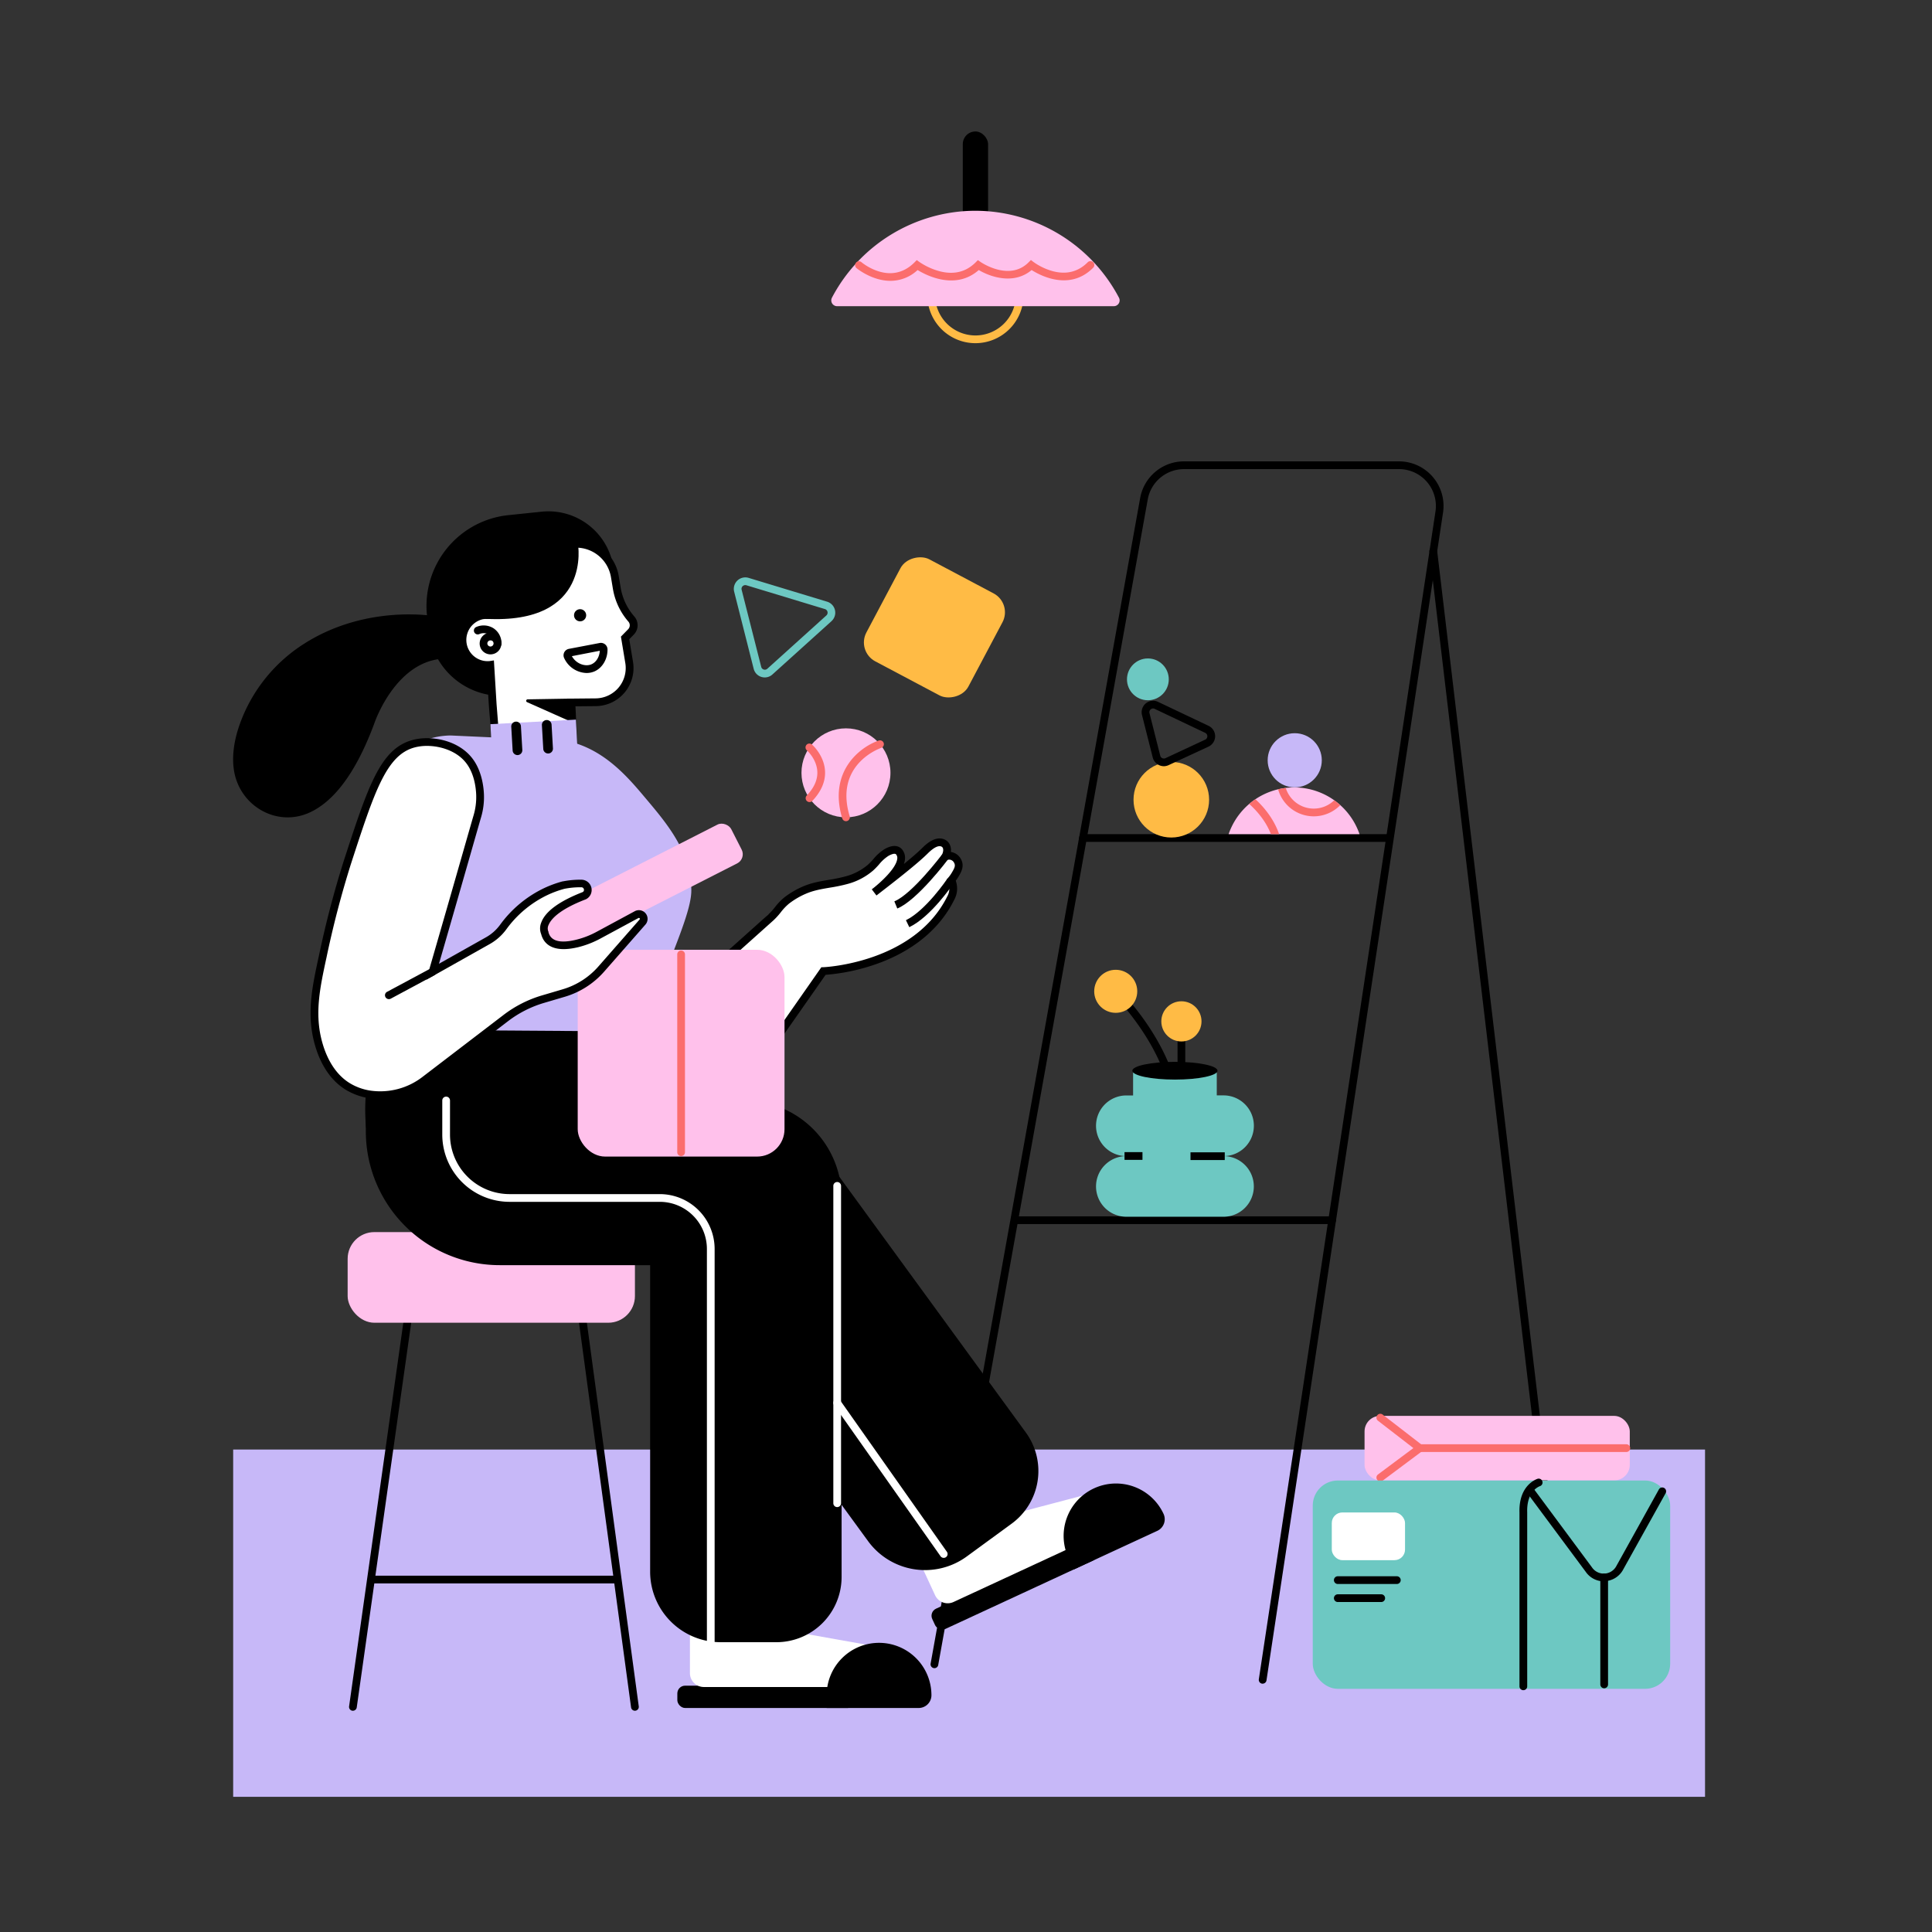 <svg id="Layer_1" data-name="Layer 1" xmlns="http://www.w3.org/2000/svg" xmlns:xlink="http://www.w3.org/1999/xlink" viewBox="0 0 1000 1000"><rect x="0" y="0" width="1000" height="1000" fill="#333333" stroke="none"/><defs><style>.cls-1{fill:none;}.cls-2{fill:#c7b8f8;}.cls-3{fill:#6dc8c2;}.cls-4{fill:#ffbb45;}.cls-5{fill:#ffc1eb;}.cls-6{clip-path:url(#clip-path);}.cls-7{fill:#fb6d6d;}.cls-8{fill:#fff;}</style><clipPath id="clip-path"><path class="cls-1" d="M635.93,431.76h67.76a35.82,35.82,0,0,0-67.76,0Z"/></clipPath></defs><rect class="cls-2" x="120.69" y="750.28" width="761.83" height="179.75"/><path d="M653.55,871.46a1.51,1.51,0,0,1-.3,0,2,2,0,0,1-1.68-2.28L743,264.74a19.08,19.08,0,0,0-18.86-21.93H612.85a19.07,19.07,0,0,0-18.78,15.7L485.64,861.68a2,2,0,1,1-3.93-.71L590.14,257.8a23.05,23.05,0,0,1,22.71-19H724.09a23.08,23.08,0,0,1,22.82,26.53L655.53,869.76A2,2,0,0,1,653.55,871.46Z"/><path d="M718.63,435.75H560.54a2,2,0,0,1,0-4H718.63a2,2,0,1,1,0,4Z"/><path d="M689.52,633.57h-164a2,2,0,0,1,0-4h164a2,2,0,0,1,0,4Z"/><path d="M811.22,871.46a2,2,0,0,1-2-1.76L739.86,285.5a2,2,0,1,1,4-.48l69.38,584.21a2,2,0,0,1-1.75,2.22Z"/><circle class="cls-3" cx="594.14" cy="351.63" r="10.82"/><circle class="cls-2" cx="670.15" cy="393.52" r="14.01"/><circle class="cls-4" cx="606.27" cy="413.94" r="19.56"/><path d="M602.42,396.59a6,6,0,0,1-5.76-4.49l-5.56-22a5.94,5.94,0,0,1,8.31-6.82l26.13,12.41a5.94,5.94,0,0,1,0,10.75L604.93,396A6,6,0,0,1,602.42,396.59Zm-5.56-29.9a2,2,0,0,0-1.23.45,1.91,1.91,0,0,0-.65,2l5.56,22a1.94,1.94,0,0,0,2.7,1.29l20.57-9.59a1.95,1.95,0,0,0,0-3.52l-26.13-12.41A2,2,0,0,0,596.86,366.69Z"/><path class="cls-5" d="M635.93,431.76h67.76a35.82,35.82,0,0,0-67.76,0Z"/><g class="cls-6"><path class="cls-7" d="M680,422.53a19.17,19.17,0,1,1,19.17-19.17A19.19,19.19,0,0,1,680,422.53Zm0-34.34a15.17,15.17,0,1,0,15.17,15.17A15.19,15.19,0,0,0,680,388.19Z"/><path class="cls-7" d="M649,453.79a24.9,24.9,0,0,1-5.69-.7c-6.56-1.53-13.41-5.46-19.28-11.07s-10.13-12.27-12-18.75c-1.94-6.86-1-12.75,2.69-16.6s9.52-5.08,16.45-3.46c6.56,1.53,13.41,5.46,19.29,11.08s10.13,12.27,12,18.75c1.94,6.85,1,12.74-2.7,16.59C657.16,452.38,653.44,453.79,649,453.79Zm-23.46-47.28a10.53,10.53,0,0,0-7.88,2.92c-2.66,2.79-3.28,7.31-1.74,12.75,1.64,5.8,5.5,11.82,10.87,16.94s11.56,8.71,17.43,10.08c5.5,1.28,10,.46,12.65-2.33s3.28-7.31,1.74-12.74c-1.64-5.81-5.5-11.83-10.87-16.95h0c-5.37-5.13-11.56-8.71-17.44-10.08A21.26,21.26,0,0,0,625.55,406.51Z"/></g><path d="M604.3,556.4a2,2,0,0,1-1.88-1.31c-7.33-20-22.48-36.21-22.63-36.37A2,2,0,0,1,582.7,516c.65.68,15.86,17,23.48,37.73a2,2,0,0,1-1.19,2.57A2.09,2.09,0,0,1,604.3,556.4Z"/><path d="M611.5,558.47a2,2,0,0,1-2-2V539.05a2,2,0,0,1,4,0v17.42A2,2,0,0,1,611.5,558.47Z"/><path class="cls-3" d="M649,582.67h0a15.7,15.7,0,0,0-15.7-15.7h-3.5V555.1H586.49V567H583a15.7,15.7,0,0,0-15.7,15.7h0a15.7,15.7,0,0,0,15.7,15.7,15.7,15.7,0,0,0-15.7,15.69h0a15.7,15.7,0,0,0,15.7,15.7h50.28a15.7,15.7,0,0,0,15.7-15.7h0a15.7,15.7,0,0,0-15.7-15.69A15.7,15.7,0,0,0,649,582.67Z"/><rect x="616.2" y="596.44" width="17.73" height="4"/><rect x="582.05" y="596.34" width="9.29" height="4"/><ellipse cx="608.14" cy="554.2" rx="22.04" ry="4.59"/><circle class="cls-4" cx="611.5" cy="528.66" r="10.4"/><circle class="cls-4" cx="577.5" cy="513.1" r="11.14"/><rect x="478.99" y="814.44" width="92.2" height="11.55" rx="4.02" transform="translate(-296.16 296.74) rotate(-24.86)"/><path class="cls-8" d="M564.58,773l-38,10-51.34,23.78L484,825.69a7.19,7.19,0,0,0,9.54,3.5l67.57-31.31Z"/><path d="M555.82,812.35l43.22-20a6.62,6.62,0,0,0,3.21-8.77h0a27.12,27.12,0,0,0-36-13.21h0a27.12,27.12,0,0,0-13.21,36Z"/><path d="M328.64,885.47a2,2,0,0,1-2-1.73L299.73,684.92a2,2,0,0,1,4-.54L330.62,883.2a2,2,0,0,1-1.71,2.25Z"/><path d="M182.67,885.47l-.28,0a2,2,0,0,1-1.7-2.26L208.8,684.37a2,2,0,0,1,4,.56L184.65,883.75A2,2,0,0,1,182.67,885.47Z"/><path d="M318.69,819.57H193.75a2,2,0,0,1,0-4H318.69a2,2,0,0,1,0,4Z"/><rect class="cls-5" x="179.94" y="637.73" width="148.7" height="46.92" rx="13.82" transform="translate(508.58 1322.38) rotate(-180)"/><path d="M189.49,583.73H313.56V533H198.07a104.34,104.34,0,0,0-8,27.26A97.32,97.32,0,0,0,189.49,583.73Z"/><rect x="350.59" y="872.5" width="92.2" height="11.55" rx="4.02"/><path class="cls-8" d="M452.38,852l-38.69-6.9H357.11V866a7.19,7.19,0,0,0,7.19,7.19h74.47Z"/><path d="M500.35,805.66l23.26-17A33.79,33.79,0,0,0,531,741.5L429.15,601.84A49.55,49.55,0,0,0,359.92,591h0a49.55,49.55,0,0,0-10.84,69.23L449.3,797.67A36.54,36.54,0,0,0,500.35,805.66Z"/><path d="M258.65,654.84h177V620.06a50.45,50.45,0,0,0-50.45-50.45H189.35v15.93A69.3,69.3,0,0,0,258.65,654.84Z"/><path d="M373.05,850h28.78a33.78,33.78,0,0,0,33.78-33.78V650.57h-99.1V813.46A36.53,36.53,0,0,0,373.05,850Z"/><path class="cls-8" d="M488.47,806.35a2,2,0,0,1-1.64-.84L431.7,727.28A2,2,0,1,1,435,725L490.1,803.2a2,2,0,0,1-.48,2.79A2,2,0,0,1,488.47,806.35Z"/><path class="cls-8" d="M367.89,851.62a2,2,0,0,1-2-2V646.44a24.39,24.39,0,0,0-24.37-24.37H263.74a34.86,34.86,0,0,1-34.82-34.82V569.61a2,2,0,0,1,4,0v17.64a30.85,30.85,0,0,0,30.82,30.82h77.78a28.41,28.41,0,0,1,28.37,28.37V849.62A2,2,0,0,1,367.89,851.62Z"/><path d="M427.87,884.05h47.64a6.6,6.6,0,0,0,6.6-6.6h0A27.12,27.12,0,0,0,455,850.33h0a27.12,27.12,0,0,0-27.12,27.12Z"/><path class="cls-8" d="M433.33,780.07a2,2,0,0,1-2-2V613.81a2,2,0,0,1,4,0V778.07A2,2,0,0,1,433.33,780.07Z"/><path class="cls-8" d="M369.5,583.73l56.71-81.13s48-1.72,65.93-37.87a10.14,10.14,0,0,0,1.16-3.65,10.43,10.43,0,0,0-.92-5.6,20,20,0,0,0,2-2.79c1.32-2.23,2.6-4.42,1.24-7a4.86,4.86,0,0,0-6.31-2.34c1.2-2.34,1.18-4.75-.07-6.14a3.64,3.64,0,0,0-1.93-1.11c-3.51-.83-7.43,3.14-8.55,4.24-4.52,4.47-13.39,11.63-26.31,21.53,0,0,18.48-13.87,13-20.87-1.65-2.09-4.75-.79-6.56.24-3.34,1.92-5.43,5.3-8.23,7.8a31.73,31.73,0,0,1-12.56,6.54c-7.34,2.07-14.79,2.09-21.86,5.19a42.27,42.27,0,0,0-9,5.31c-3.24,2.53-5.19,6.07-8.14,8.72l-45.52,40.79Z"/><path d="M368.58,588.55l-17.26-73.67,39.29-35.2c4.32-3.87,6.21-5.56,7.17-6.31l-.06-.06a33.62,33.62,0,0,0,3.36-3.71,30.86,30.86,0,0,1,4.89-5.11,44.36,44.36,0,0,1,9.43-5.56c4.49-2,9.1-2.76,13.57-3.52a83,83,0,0,0,8.54-1.76,29.55,29.55,0,0,0,11.78-6.12,37.86,37.86,0,0,0,2.77-2.86,23.69,23.69,0,0,1,5.79-5.17c5.56-3.18,8.24-.89,9.13.25a6.84,6.84,0,0,1,1.39,5.34,10.41,10.41,0,0,1-.52,2.12c4.31-3.53,7.43-6.25,9.51-8.3,1.51-1.5,5.89-5.83,10.41-4.77a5.73,5.73,0,0,1,3,1.73,6.41,6.41,0,0,1,1.38,5.1,7.07,7.07,0,0,1,5.27,3.77c1.89,3.6.12,6.58-1.29,9a21.7,21.7,0,0,1-1.43,2.11,12.37,12.37,0,0,1,.62,5.5,12.05,12.05,0,0,1-1.39,4.35c-7.52,15.21-21.63,26.79-40.78,33.44a104,104,0,0,1-25.83,5.43Zm-12.82-72.27,14.67,62.63,54.71-78.28,1,0c.47,0,47.07-2.12,64.22-36.76a8.21,8.21,0,0,0,.21-7.51l-.54-1.17.84-1a17.07,17.07,0,0,0,1.79-2.51c1.43-2.4,2-3.6,1.2-5.06a2.86,2.86,0,0,0-3.68-1.46l-5.34,2.55,2.7-5.27c.79-1.55.88-3.16.22-3.91a1.74,1.74,0,0,0-.9-.49c-1.08-.25-3.1.18-6.61,3.65l-.07.07C475.9,446,467.91,452.52,454.3,463l-.65.5-2.42-3.19.62-.47c3.77-2.95,11.9-10.23,12.55-15.23a2.93,2.93,0,0,0-.56-2.35c-.8-1-3.47.45-4,.75a20.69,20.69,0,0,0-4.81,4.37,40,40,0,0,1-3.08,3.18,33.41,33.41,0,0,1-13.35,7,83.65,83.65,0,0,1-9,1.87c-4.42.75-8.59,1.46-12.63,3.23a40.07,40.07,0,0,0-8.58,5.06,27.53,27.53,0,0,0-4.26,4.48,36.44,36.44,0,0,1-3.77,4.15Z"/><path class="cls-8" d="M492,455.93s-11.3,16.92-22.22,22.17"/><path d="M470.65,479.9l-1.74-3.61c10.31-5,21.31-21.31,21.42-21.47l3.33,2.22C493.19,457.75,481.93,474.48,470.65,479.9Z"/><path class="cls-8" d="M489.31,443.34s-15.72,21-25.64,25.05"/><path d="M464.44,470.24l-1.53-3.7c9.3-3.82,24.65-24.19,24.8-24.39l3.2,2.39C490.25,445.42,474.74,466,464.44,470.24Z"/><path d="M263.58,360l22.14-2.3a38.27,38.27,0,0,0,34.11-42l-2.14-20.53a34,34,0,0,0-37.36-30.32l-17.22,1.79A47.26,47.26,0,0,0,221,318.5l.79,7.58A38.06,38.06,0,0,0,263.58,360Z"/><path class="cls-8" d="M238.92,333.46a13,13,0,0,1,10.68-14.93,14.13,14.13,0,0,1,1.82-.16L248.3,284.3,297,281.5a20.32,20.32,0,0,1,21.2,17l1,6a32.3,32.3,0,0,0,7.43,15.86l0,0a4.92,4.92,0,0,1-.12,6.7l-3.07,3.15,2.1,12.69a17.71,17.71,0,0,1-17.3,20.6l-12.61.12,1,21.44-39.9,1.87q-.89-11.17-1.76-22.35-.63-10.2-1.25-20.4A13,13,0,0,1,238.92,333.46Z"/><path d="M254.94,389,253,364.7l-1.12-18.39h-.18A15,15,0,0,1,237,333.78h0a15,15,0,0,1,12.29-17.22l-3.13-34.14,50.8-2.92a22.3,22.3,0,0,1,23.29,18.63l1,6a30.22,30.22,0,0,0,7,14.88,6.92,6.92,0,0,1-.18,9.44l-2.37,2.42,1.94,11.69a19.7,19.7,0,0,1-19.25,22.93l-10.53.1,1,21.37Zm.7-47.17,1.38,22.6,1.61,20.39,36-1.68-1-21.52,14.68-.14a15.7,15.7,0,0,0,15.35-18.27l-2.27-13.69,3.78-3.87a2.93,2.93,0,0,0,0-4,34.47,34.47,0,0,1-7.93-16.87l-1-6a18.27,18.27,0,0,0-19.11-15.28l-46.66,2.68,3.13,34.14-2.14.05a12.7,12.7,0,0,0-1.54.13,11,11,0,0,0,3.53,21.67Z"/><circle cx="300.26" cy="318.46" r="3.15"/><path d="M253.87,338.7a5.61,5.61,0,1,1,5.55-6.53,5.59,5.59,0,0,1-4.62,6.45A4.87,4.87,0,0,1,253.87,338.7Zm0-7.22a1.23,1.23,0,0,0-.27,0,1.61,1.61,0,0,0-1.33,1.85,1.64,1.64,0,0,0,.66,1,1.6,1.6,0,0,0,1.2.28,1.61,1.61,0,0,0,1.32-1.85,1.59,1.59,0,0,0-.65-1.05A1.56,1.56,0,0,0,253.89,331.48Z"/><path class="cls-2" d="M293.22,383.44c-5.22-1.12-6.68-.31-30-1.38l-30-1.38a40.9,40.9,0,0,0-24.48,8.64c-14.55,11.57-15.17,29.1-15.22,31.66q2.25,56,4.51,112l133.71.9c2.62-6.08,6.3-14.8,10.5-25.36,10.47-26.29,15.71-39.61,15.59-48-.28-19.63-12.41-34-23.69-47.37C324.86,402.1,312.61,387.6,293.22,383.44Z"/><path d="M257.59,335.19h-.07a2,2,0,0,1-1.93-2.07,5.28,5.28,0,0,0-2.46-4.65,5.58,5.58,0,0,0-5-.28,2,2,0,0,1-1.69-3.63,9.59,9.59,0,0,1,8.8.51,9.27,9.27,0,0,1,4.33,8.19A2,2,0,0,1,257.59,335.19Z"/><path d="M299.13,281.45s7.64,41.92-47.79,38.85l-2.93-36Z"/><path d="M295.1,361.61q.27,6,.56,12l-22.84-10.17a.76.76,0,0,1,.29-1.46Z"/><path d="M303.59,348.34A13.16,13.16,0,0,1,292,340.61a3.4,3.4,0,0,1,2.45-4.76l16-3.05a3.42,3.42,0,0,1,4,3.31c.06,5-2.64,9.61-6.72,11.39A10.3,10.3,0,0,1,303.59,348.34ZM296,339.63c2.31,4.12,7.07,5.55,10.15,4.2,2.45-1.06,4.12-3.81,4.3-7Zm14.81-4.86h0Z"/><rect class="cls-5" x="299.02" y="491.6" width="107.04" height="107.04" rx="14.17"/><path class="cls-7" d="M352.54,598.38a2,2,0,0,1-2-2V494a2,2,0,0,1,4,0V596.38A2,2,0,0,1,352.54,598.38Z"/><rect class="cls-2" x="254.26" y="373.63" width="44.31" height="16.13" transform="translate(-19.87 15.21) rotate(-3.04)"/><path d="M225.39,319s-35.38-6.58-68,14.21a82,82,0,0,0-32.48,39.47c-3,7.67-5.05,16.59-3.93,25.22,2.43,18.85,21.91,30.54,39.21,22.69C171,415.69,183.25,403,193.9,374c0,0,10.55-31,34.74-33Z"/><rect class="cls-5" x="266.56" y="450.7" width="121.22" height="22.52" rx="5.31" transform="translate(-174.02 198.79) rotate(-26.99)"/><path class="cls-8" d="M329.39,473.48,310,484a46.28,46.28,0,0,1-11.19,4.37c-6.58,1.59-15,2-16.81-5.42,0,0-5.28-9.33,20.47-19.31a3.35,3.35,0,0,0-1.46-6.3,44.59,44.59,0,0,0-9.26.82,55.53,55.53,0,0,0-9.1,3.32,58.79,58.79,0,0,0-22.23,18.49,25,25,0,0,1-7.83,6.93L223.93,503c11.53-39.77,19.86-69.17,23.08-80.25a35.49,35.49,0,0,0,1.47-11.59c-.08-1.77-.49-11.22-6-17.93-6.55-7.95-19.26-10.79-28.55-8.23-15.56,4.3-21.94,23.89-34.16,61.45-6.56,20.14-10.9,40.23-12.84,49.17-3.09,14.29-6.09,27.9-2.59,42.43,2.26,9.38,6.86,18.67,15.21,24a30.77,30.77,0,0,0,12.05,4.41A37.63,37.63,0,0,0,220,558.9l41.86-32a59.32,59.32,0,0,1,19.29-9.79L291.8,514a41.37,41.37,0,0,0,19.39-12.39l21.28-24.25a2.54,2.54,0,0,0,.28-3.1A2.57,2.57,0,0,0,329.39,473.48Z"/><path d="M196.84,568.87a36.84,36.84,0,0,1-5.55-.42,32.63,32.63,0,0,1-12.83-4.71c-9.77-6.27-14.14-17.19-16.08-25.24-3.57-14.85-.62-28.49,2.5-42.94l.09-.38a509.17,509.17,0,0,1,12.89-49.37c12.6-38.73,18.93-58.17,35.53-62.75,9.2-2.55,23.06-.3,30.62,8.88,5.17,6.28,6.27,14.67,6.47,19.11a36.67,36.67,0,0,1-1.55,12.22c-1.19,4.11-3.08,10.7-5.56,19.39-4.06,14.15-9.51,33.21-16.16,56.18l24.38-13.72a22.88,22.88,0,0,0,7.2-6.38,60.28,60.28,0,0,1,23-19.12,57.71,57.71,0,0,1,9.43-3.43l.17,0a46.34,46.34,0,0,1,9.69-.85,5.34,5.34,0,0,1,2.31,10.06l-.21.1C288.8,471,285,476.18,283.94,478.75a4.16,4.16,0,0,0-.19,3.23l.13.24,0,.23c1.13,4.65,6,6,14.4,3.94A44.49,44.49,0,0,0,309,482.2l19.41-10.48a4.5,4.5,0,0,1,5.52,7L312.7,502.92a43.4,43.4,0,0,1-20.34,13l-10.67,3.15A57.49,57.49,0,0,0,263,528.53l-41.85,32A40.35,40.35,0,0,1,196.84,568.87ZM221,386.08a24.69,24.69,0,0,0-6.53.83c-14.52,4-20.63,22.77-32.79,60.14a505.41,505.41,0,0,0-12.78,49l-.09.37c-3,14-5.88,27.2-2.52,41.16,1.77,7.34,5.7,17.26,14.35,22.81a28.65,28.65,0,0,0,11.27,4.13,35.78,35.78,0,0,0,26.87-7.19l41.85-32a61.26,61.26,0,0,1,19.95-10.12l10.67-3.15a39.33,39.33,0,0,0,18.46-11.8L331,476a.59.59,0,0,0,.12-.68.58.58,0,0,0-.74-.11h0l-19.41,10.48a48.89,48.89,0,0,1-11.67,4.56c-14.19,3.42-18.11-2.61-19.17-6.69a8,8,0,0,1,0-6c2.06-5.75,9.29-11.08,21.49-15.83a1.25,1.25,0,0,0,.6-1.43,1.29,1.29,0,0,0-1.28-1.05,42.88,42.88,0,0,0-8.75.78,53.09,53.09,0,0,0-8.69,3.17A56.24,56.24,0,0,0,262,481.12a27.13,27.13,0,0,1-8.45,7.49l-32.92,18.52,1.36-4.7c7.27-25.08,13.2-45.77,17.52-60.87,2.49-8.7,4.38-15.3,5.57-19.39a33.4,33.4,0,0,0,1.39-10.95c-.17-3.94-1.12-11.36-5.56-16.74C236.2,388.75,228.14,386.08,221,386.08Z"/><path d="M201.34,517.14a2,2,0,0,1-1-3.77L223,501.22a2,2,0,1,1,1.89,3.53L202.28,516.9A2,2,0,0,1,201.34,517.14Z"/><path class="cls-4" d="M504.89,177.63a24.9,24.9,0,1,1,24.9-24.9A24.93,24.93,0,0,1,504.89,177.63Zm0-45.8a20.9,20.9,0,1,0,20.9,20.9A20.92,20.92,0,0,0,504.89,131.83Z"/><rect x="498.34" y="68.05" width="13.09" height="56.92" rx="6.55"/><path class="cls-5" d="M503.85,109.09a84.13,84.13,0,0,0-73.24,45,3,3,0,0,0,2.65,4.39H576.52a3,3,0,0,0,2.65-4.4A84.19,84.19,0,0,0,503.85,109.09Z"/><path class="cls-7" d="M460.89,145.36c-9.62,0-17.45-6.48-17.57-6.58a2,2,0,0,1,2.58-3.06h0c.62.51,15.1,12.43,27.41.12l1.21-1.22,1.39,1a34.37,34.37,0,0,0,10.25,4.73c7.5,2,13.82.45,18.81-4.53l1.18-1.18,1.37.94c.6.42,15,10.08,24.84.24l1.24-1.24,1.39,1.06a31.58,31.58,0,0,0,9.74,4.67c7.15,1.95,13.27.43,18.2-4.49a2,2,0,1,1,2.83,2.82c-12,12.06-27.18,4.07-31.8,1.13-9,7.61-21,3.78-27.35,0-12,10.56-27,2.84-31.66,0A20.63,20.63,0,0,1,460.89,145.36Z"/><path class="cls-3" d="M395.85,350.64a6.24,6.24,0,0,1-1.75-.26,5.9,5.9,0,0,1-4-4.23L380,306.25a5.95,5.95,0,0,1,7.49-7.14l40.62,12.32a5.94,5.94,0,0,1,2.25,10.1L399.81,349.1h0A5.87,5.87,0,0,1,395.85,350.64Zm-10.12-47.79a2,2,0,0,0-1.32.54,1.9,1.9,0,0,0-.54,1.88L394,345.16a1.9,1.9,0,0,0,1.32,1.39,1.88,1.88,0,0,0,1.86-.42h0l30.54-27.57a1.94,1.94,0,0,0-.73-3.3l-40.63-12.32A1.75,1.75,0,0,0,385.73,302.85Z"/><circle class="cls-5" cx="437.87" cy="400.02" r="23.03"/><rect class="cls-4" x="453.79" y="294.86" width="59.76" height="59.76" rx="11.06" transform="translate(-29.8 599.95) rotate(-62.07)"/><path class="cls-7" d="M437.87,425.05a2,2,0,0,1-1.91-1.42c-7.35-24.33,9.14-37,18.89-40.33a2,2,0,0,1,1.28,3.79c-1,.35-24.39,8.73-16.34,35.38a2,2,0,0,1-1.34,2.49A2,2,0,0,1,437.87,425.05Z"/><path class="cls-7" d="M419,415.15a2,2,0,0,1-1.45-3.37c3.83-4,5.68-8.18,5.5-12.36-.28-6.45-5.32-11-5.37-11a2,2,0,1,1,2.64-3c.26.22,6.35,5.64,6.72,13.81.24,5.32-2,10.48-6.59,15.33A2,2,0,0,1,419,415.15Z"/><rect class="cls-5" x="706.29" y="732.86" width="137.28" height="33.38" rx="8.04"/><path class="cls-7" d="M714.45,766.79a2,2,0,0,1-1.6-.81,2,2,0,0,1,.4-2.8l18.31-13.66-18.33-14.16a2,2,0,0,1,2.44-3.17l22.5,17.39-22.52,16.81A2,2,0,0,1,714.45,766.79Z"/><path class="cls-7" d="M841.78,751.55H734.86a2,2,0,1,1,0-4H841.78a2,2,0,0,1,0,4Z"/><rect class="cls-3" x="679.48" y="766.31" width="185" height="107.82" rx="12.98"/><path d="M830.32,873.84h0a2,2,0,0,1-2-2l0-55.35a2,2,0,0,1,2-2h0a2,2,0,0,1,2,2l0,55.35A2,2,0,0,1,830.32,873.84Z"/><rect class="cls-8" x="689.33" y="782.84" width="37.91" height="24.7" rx="5.46"/><path d="M723,819.87H692.44a2,2,0,0,1,0-4H723a2,2,0,0,1,0,4Z"/><path d="M714.92,829.21H692.44a2,2,0,0,1,0-4h22.48a2,2,0,1,1,0,4Z"/><path d="M830.14,818.49a11.34,11.34,0,0,1-9.35-4.9L790.64,773a2,2,0,1,1,3.21-2.39L824,811.26a7.38,7.38,0,0,0,12.42-.32l22.21-40a2,2,0,0,1,3.5,1.94l-22.25,40a11.38,11.38,0,0,1-9.43,5.54Z"/><path d="M788.48,874.84h0a2,2,0,0,1-2-2v-90c-.44-14.28,9-17.32,9.45-17.44a2,2,0,0,1,1.17,3.82c-.33.11-7,2.44-6.62,13.56v90.06A2,2,0,0,1,788.48,874.84Z"/><path d="M267.84,390.82a2.5,2.5,0,0,1-2.5-2.35l-.71-12.31a2.5,2.5,0,0,1,5-.29l.72,12.31a2.5,2.5,0,0,1-2.36,2.64Z"/><path d="M283.69,390a2.5,2.5,0,0,1-2.49-2.35l-.71-12.32a2.5,2.5,0,1,1,5-.28l.71,12.31a2.5,2.5,0,0,1-2.35,2.64Z"/></svg>
